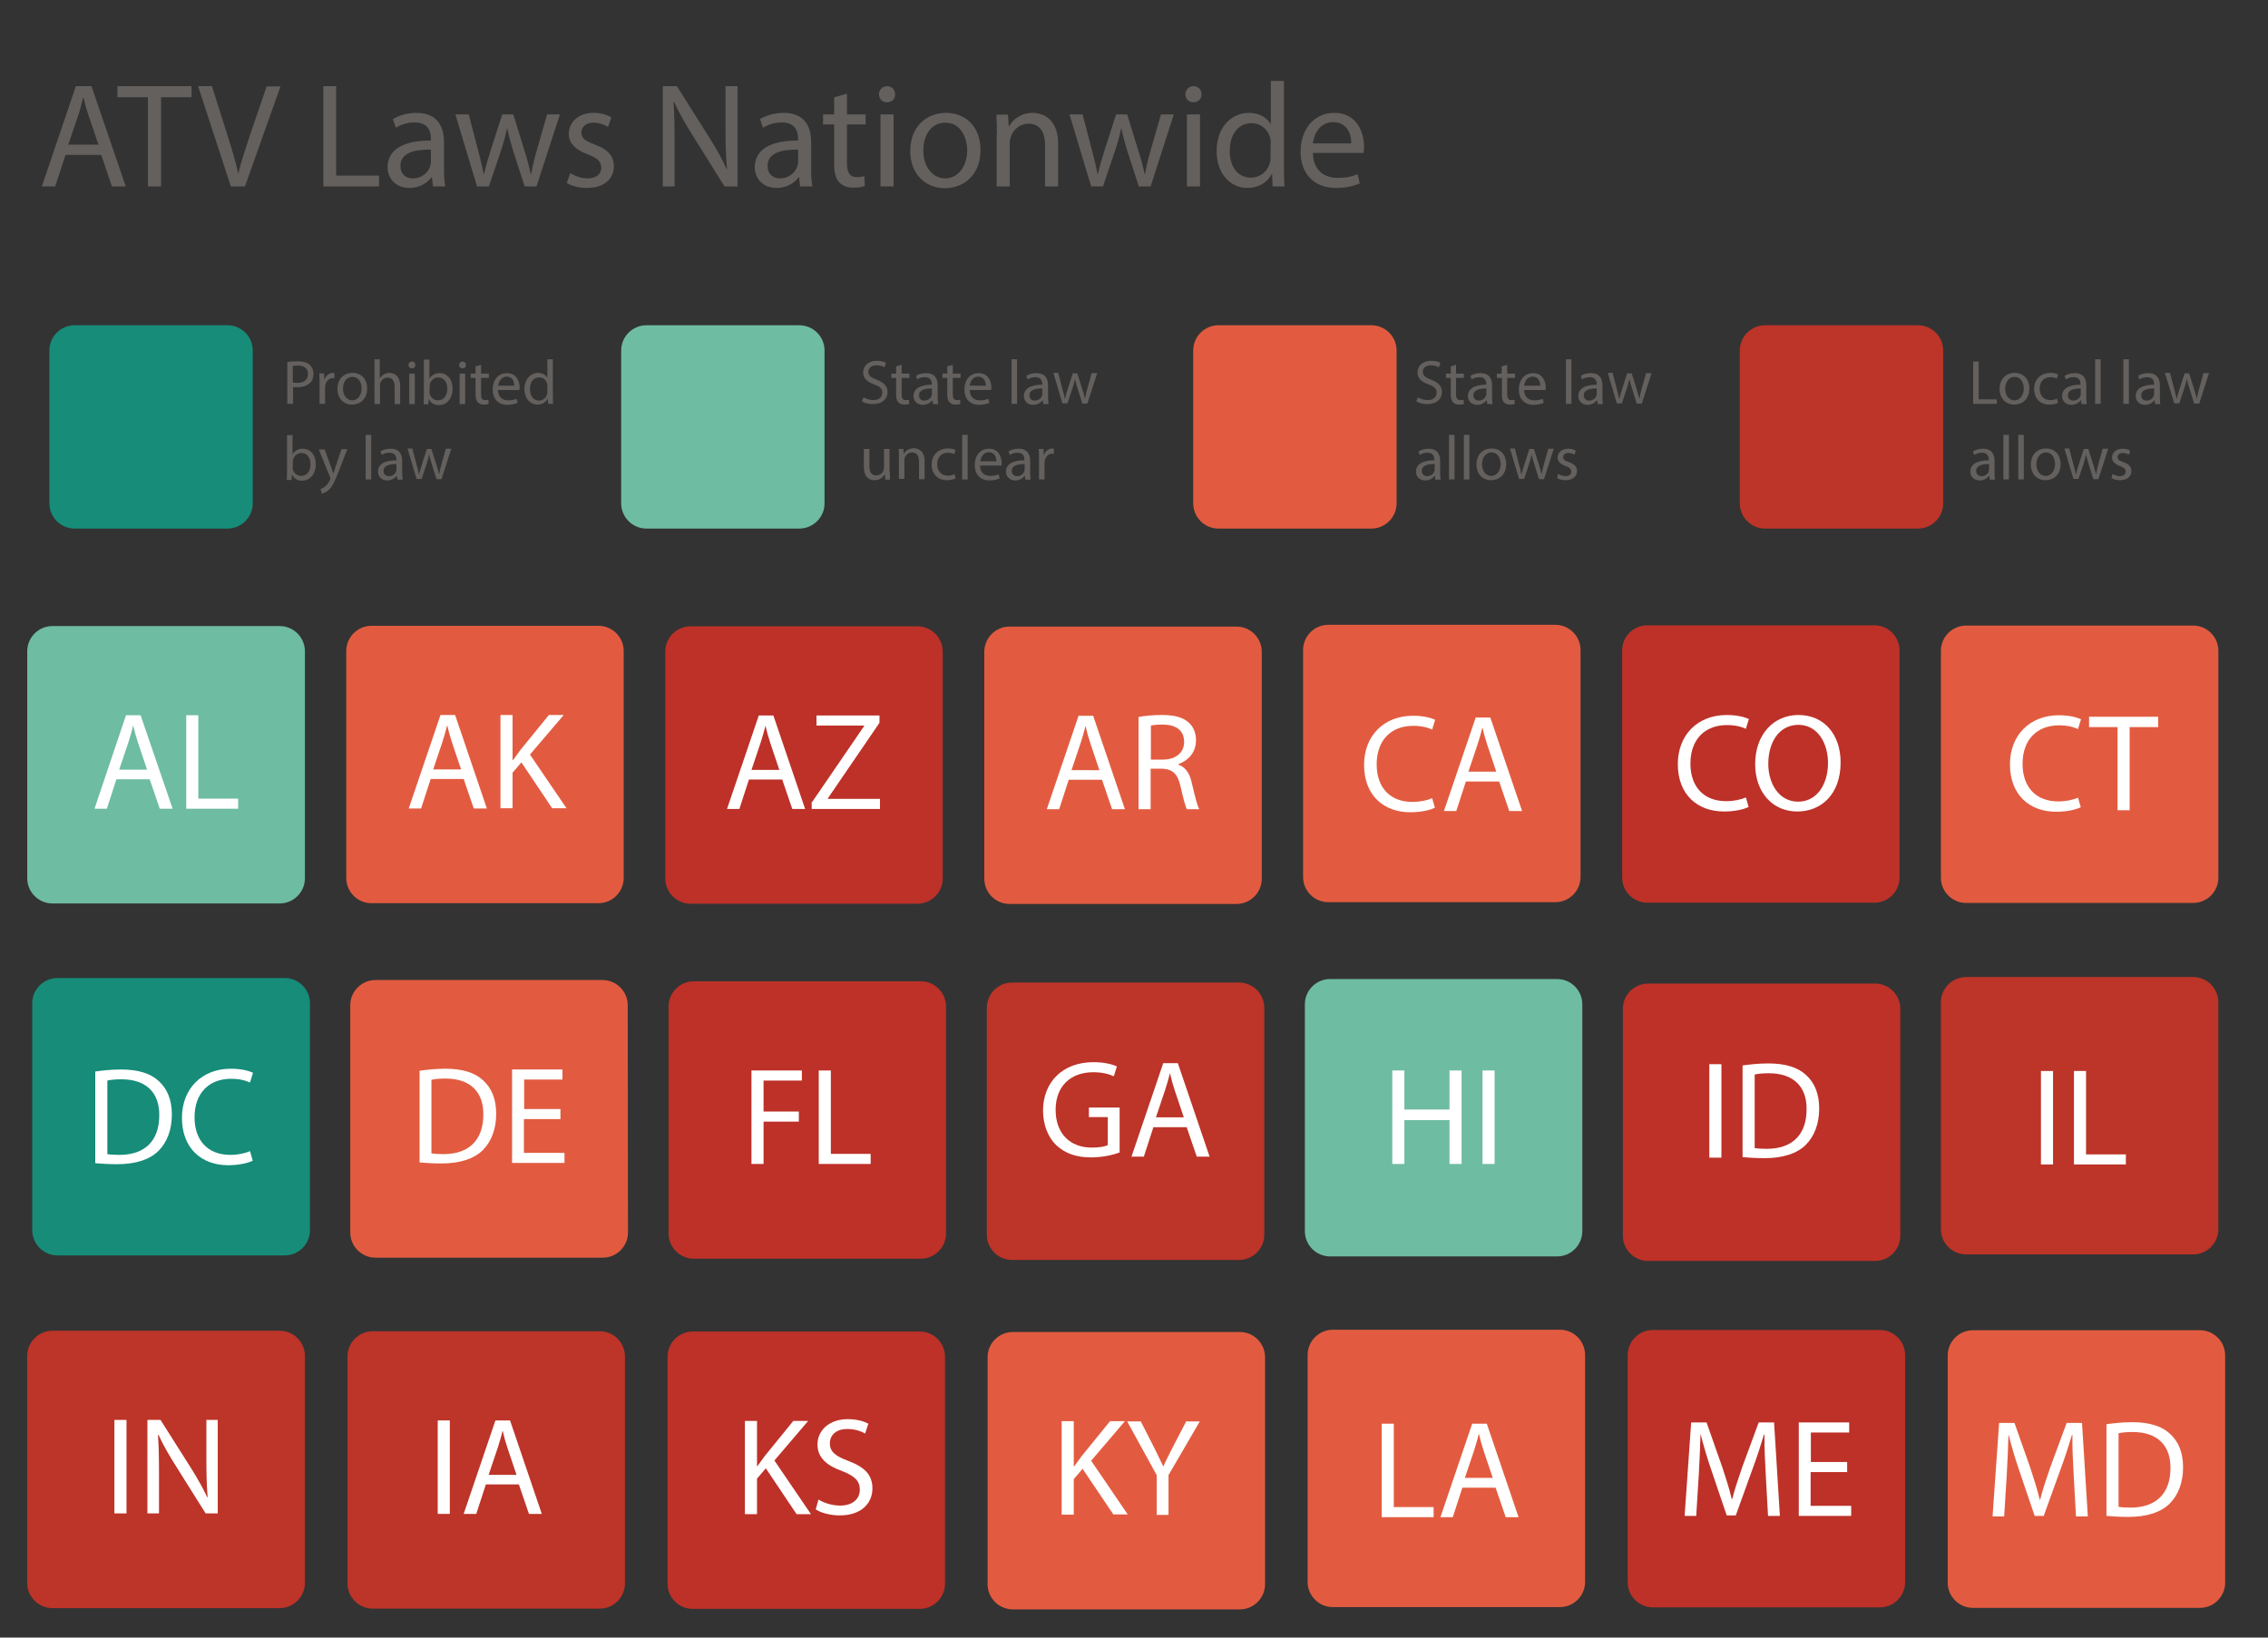 <?xml version="1.0" encoding="utf-8"?>
<!-- Generator: Adobe Illustrator 18.1.0, SVG Export Plug-In . SVG Version: 6.00 Build 0)  -->
<svg version="1.1" id="Layer_1" xmlns="http://www.w3.org/2000/svg" xmlns:xlink="http://www.w3.org/1999/xlink" x="0px" y="0px"
	 viewBox="0 0 900 650" style="enable-background:new 0 0 900 650;" xml:space="preserve">
<rect x="0" y="0" width="900" height="650" fill="#333333" stroke="none"/>
<style type="text/css">
	.st0{fill:#168C79;}
	.st1{fill:#6EBCA1;}
	.st2{fill:#E25B40;}
	.st3{fill:#BD3428;}
	.st4{enable-background:new    ;}
	.st5{fill:#63605E;}
	.st6{fill:none;}
	.st7{fill:#FFFFFF;}
	.st8{fill:#BD3128;}
</style>
<g>
	<path class="st0" d="M100.3,199.8c0,5.5-4.5,10-10,10H29.6c-5.5,0-10-4.5-10-10v-60.7c0-5.5,4.5-10,10-10h60.7c5.5,0,10,4.5,10,10
		V199.8z"/>
</g>
<g>
	<path class="st1" d="M327.2,199.8c0,5.5-4.5,10-10,10h-60.7c-5.5,0-10-4.5-10-10v-60.7c0-5.5,4.5-10,10-10h60.7c5.5,0,10,4.5,10,10
		V199.8z"/>
</g>
<g>
	<path class="st2" d="M554.2,199.8c0,5.5-4.5,10-10,10h-60.7c-5.5,0-10-4.5-10-10v-60.7c0-5.5,4.5-10,10-10h60.7c5.5,0,10,4.5,10,10
		V199.8z"/>
</g>
<g>
	<path class="st3" d="M771.1,199.8c0,5.5-4.5,10-10,10h-60.7c-5.5,0-10-4.5-10-10v-60.7c0-5.5,4.5-10,10-10h60.7c5.5,0,10,4.5,10,10
		V199.8z"/>
</g>
<g class="st4">
	<path class="st5" d="M26,61.5L21.9,74h-5.3l13.5-39.8h6.2L49.9,74h-5.5l-4.2-12.5H26z M39.1,57.5L35.2,46c-0.9-2.6-1.5-5-2.1-7.3
		H33c-0.6,2.4-1.2,4.8-2,7.2l-3.9,11.5H39.1z"/>
	<path class="st5" d="M58.7,38.6H46.6v-4.4h29.4v4.4H63.9V74h-5.2V38.6z"/>
	<path class="st5" d="M91.6,74l-13-39.8h5.5l6.2,19.6c1.7,5.4,3.2,10.2,4.2,14.9h0.1c1.1-4.6,2.8-9.6,4.5-14.8l6.7-19.6h5.5L97.2,74
		H91.6z"/>
	<path class="st5" d="M128.3,34.2h5.1v35.5h17V74h-22.1V34.2z"/>
	<path class="st5" d="M171.8,74l-0.4-3.6h-0.2c-1.6,2.2-4.7,4.2-8.7,4.2c-5.8,0-8.7-4.1-8.7-8.2c0-6.9,6.1-10.7,17.2-10.6v-0.6
		c0-2.4-0.6-6.6-6.5-6.6c-2.7,0-5.4,0.8-7.4,2.1l-1.2-3.4c2.4-1.5,5.8-2.5,9.4-2.5c8.7,0,10.9,6,10.9,11.7v10.7
		c0,2.5,0.1,4.9,0.5,6.8H171.8z M171,59.4c-5.7-0.1-12.1,0.9-12.1,6.4c0,3.4,2.2,5,4.9,5c3.7,0,6.1-2.4,6.9-4.8
		c0.2-0.5,0.3-1.1,0.3-1.7V59.4z"/>
	<path class="st5" d="M186,45.4l3.8,14.5c0.8,3.2,1.6,6.1,2.1,9.1h0.2c0.6-2.9,1.6-6,2.5-9l4.7-14.6h4.4l4.4,14.3
		c1.1,3.4,1.9,6.4,2.5,9.3h0.2c0.5-2.9,1.2-5.9,2.2-9.3l4.1-14.3h5.1L212.9,74h-4.7l-4.4-13.6c-1-3.2-1.8-6-2.5-9.4h-0.1
		c-0.7,3.4-1.6,6.4-2.6,9.4L194,74h-4.7l-8.6-28.6H186z"/>
	<path class="st5" d="M226.3,68.7c1.5,1,4.2,2.1,6.8,2.1c3.8,0,5.5-1.9,5.5-4.2c0-2.5-1.5-3.8-5.3-5.3c-5.1-1.8-7.6-4.7-7.6-8.1
		c0-4.6,3.7-8.4,9.9-8.4c2.9,0,5.4,0.8,7,1.8l-1.3,3.8c-1.1-0.7-3.2-1.7-5.8-1.7c-3.1,0-4.8,1.8-4.8,3.9c0,2.4,1.7,3.4,5.4,4.8
		c5,1.9,7.5,4.4,7.5,8.6c0,5-3.9,8.6-10.7,8.6c-3.1,0-6-0.8-8-1.9L226.3,68.7z"/>
	<path class="st5" d="M263,74V34.2h5.6l12.7,20.1c3,4.7,5.3,8.9,7.1,12.9l0.1-0.1c-0.5-5.3-0.6-10.1-0.6-16.3V34.2h4.8V74h-5.2
		l-12.6-20.2c-2.8-4.4-5.4-9-7.4-13.3l-0.2,0.1c0.3,5,0.4,9.8,0.4,16.4v17H263z"/>
	<path class="st5" d="M317.5,74l-0.4-3.6h-0.2c-1.6,2.2-4.7,4.2-8.7,4.2c-5.8,0-8.7-4.1-8.7-8.2c0-6.9,6.1-10.7,17.2-10.6v-0.6
		c0-2.4-0.6-6.6-6.5-6.6c-2.7,0-5.4,0.8-7.4,2.1l-1.2-3.4c2.4-1.5,5.8-2.5,9.4-2.5c8.7,0,10.9,6,10.9,11.7v10.7
		c0,2.5,0.1,4.9,0.5,6.8H317.5z M316.7,59.4c-5.7-0.1-12.1,0.9-12.1,6.4c0,3.4,2.2,5,4.9,5c3.7,0,6.1-2.4,6.9-4.8
		c0.2-0.5,0.3-1.1,0.3-1.7V59.4z"/>
	<path class="st5" d="M336.1,37.2v8.2h7.4v4h-7.4v15.4c0,3.5,1,5.5,3.9,5.5c1.4,0,2.4-0.2,3-0.4l0.2,3.9c-1,0.4-2.6,0.7-4.6,0.7
		c-2.4,0-4.4-0.8-5.6-2.2c-1.5-1.5-2-4.1-2-7.4V49.4h-4.4v-4h4.4v-6.8L336.1,37.2z"/>
	<path class="st5" d="M355.2,37.4c0.1,1.8-1.2,3.2-3.3,3.2c-1.8,0-3.1-1.4-3.1-3.2c0-1.8,1.4-3.2,3.2-3.2
		C353.9,34.2,355.2,35.6,355.2,37.4z M349.4,74V45.4h5.2V74H349.4z"/>
	<path class="st5" d="M389.1,59.5c0,10.6-7.3,15.2-14.2,15.2c-7.7,0-13.7-5.7-13.7-14.7c0-9.6,6.3-15.2,14.2-15.2
		C383.5,44.8,389.1,50.7,389.1,59.5z M366.4,59.8c0,6.3,3.6,11,8.7,11c5,0,8.7-4.7,8.7-11.1c0-4.8-2.4-11-8.6-11
		S366.4,54.3,366.4,59.8z"/>
	<path class="st5" d="M395.6,53.2c0-3-0.1-5.4-0.2-7.7h4.6l0.3,4.7h0.1c1.4-2.7,4.7-5.4,9.4-5.4c4,0,10.1,2.4,10.1,12.2V74h-5.2
		V57.5c0-4.6-1.7-8.4-6.6-8.4c-3.4,0-6.1,2.4-7,5.3c-0.2,0.6-0.4,1.5-0.4,2.4V74h-5.2V53.2z"/>
	<path class="st5" d="M429.6,45.4l3.8,14.5c0.8,3.2,1.6,6.1,2.1,9.1h0.2c0.6-2.9,1.6-6,2.5-9l4.7-14.6h4.4l4.4,14.3
		c1.1,3.4,1.9,6.4,2.5,9.3h0.2c0.5-2.9,1.2-5.9,2.2-9.3l4.1-14.3h5.1L456.6,74h-4.7l-4.4-13.6c-1-3.2-1.8-6-2.5-9.4h-0.1
		c-0.7,3.4-1.6,6.4-2.6,9.4L437.7,74h-4.7l-8.6-28.6H429.6z"/>
	<path class="st5" d="M476.8,37.4c0.1,1.8-1.2,3.2-3.3,3.2c-1.8,0-3.1-1.4-3.1-3.2c0-1.8,1.4-3.2,3.2-3.2
		C475.5,34.2,476.8,35.6,476.8,37.4z M471,74V45.4h5.2V74H471z"/>
	<path class="st5" d="M509.5,32.1v34.5c0,2.5,0.1,5.4,0.2,7.4H505l-0.2-5h-0.1c-1.6,3.2-5.1,5.6-9.7,5.6c-6.9,0-12.2-5.8-12.2-14.5
		c-0.1-9.5,5.8-15.3,12.8-15.3c4.4,0,7.3,2.1,8.6,4.4h0.1V32.1H509.5z M504.3,57.1c0-0.6-0.1-1.5-0.2-2.2c-0.8-3.3-3.6-6-7.5-6
		c-5.4,0-8.6,4.7-8.6,11c0,5.8,2.8,10.6,8.4,10.6c3.5,0,6.7-2.3,7.6-6.2c0.2-0.7,0.2-1.4,0.2-2.2V57.1z"/>
	<path class="st5" d="M521,60.7c0.1,7,4.6,9.9,9.8,9.9c3.7,0,6-0.6,7.9-1.5l0.9,3.7c-1.8,0.8-5,1.8-9.5,1.8c-8.8,0-14-5.8-14-14.4
		c0-8.6,5.1-15.4,13.4-15.4c9.3,0,11.8,8.2,11.8,13.5c0,1.1-0.1,1.9-0.2,2.4H521z M536.2,56.9c0.1-3.3-1.4-8.4-7.2-8.4
		c-5.3,0-7.6,4.8-8,8.4H536.2z"/>
</g>
<g class="st4">
	<path class="st5" d="M114,143.7c1-0.2,2.4-0.3,4.2-0.3c2.1,0,3.7,0.5,4.7,1.4c0.9,0.8,1.5,2,1.5,3.5c0,1.5-0.4,2.7-1.3,3.6
		c-1.1,1.2-3,1.8-5.1,1.8c-0.6,0-1.2,0-1.7-0.1v6.7H114V143.7z M116.2,151.8c0.5,0.1,1.1,0.2,1.8,0.2c2.6,0,4.2-1.3,4.2-3.6
		c0-2.2-1.6-3.3-4-3.3c-0.9,0-1.7,0.1-2,0.2V151.8z"/>
	<path class="st5" d="M126.8,152c0-1.4,0-2.6-0.1-3.8h1.9l0.1,2.4h0.1c0.5-1.6,1.9-2.6,3.3-2.6c0.2,0,0.4,0,0.6,0.1v2.1
		c-0.2,0-0.4-0.1-0.7-0.1c-1.5,0-2.6,1.2-2.9,2.8c-0.1,0.3-0.1,0.7-0.1,1v6.4h-2.2V152z"/>
	<path class="st5" d="M145.7,154.2c0,4.5-3.1,6.4-6,6.4c-3.3,0-5.8-2.4-5.8-6.2c0-4,2.6-6.4,6-6.4
		C143.4,148,145.7,150.5,145.7,154.2z M136.1,154.3c0,2.6,1.5,4.6,3.7,4.6c2.1,0,3.7-2,3.7-4.7c0-2-1-4.6-3.6-4.6
		C137.2,149.6,136.1,152,136.1,154.3z"/>
	<path class="st5" d="M148.5,142.6h2.2v7.5h0.1c0.3-0.6,0.9-1.2,1.6-1.5c0.6-0.4,1.4-0.6,2.2-0.6c1.6,0,4.2,1,4.2,5.2v7.2h-2.2v-6.9
		c0-1.9-0.7-3.6-2.8-3.6c-1.4,0-2.5,1-2.9,2.2c-0.1,0.3-0.1,0.6-0.1,1v7.3h-2.2V142.6z"/>
	<path class="st5" d="M164.8,144.9c0,0.8-0.5,1.3-1.4,1.3c-0.8,0-1.3-0.6-1.3-1.3c0-0.8,0.6-1.4,1.4-1.4
		C164.3,143.5,164.8,144.1,164.8,144.9z M162.4,160.4v-12.1h2.2v12.1H162.4z"/>
	<path class="st5" d="M168.1,160.4c0-0.8,0.1-2,0.1-3.1v-14.6h2.2v7.6h0c0.8-1.3,2.2-2.2,4.1-2.2c3,0,5.1,2.5,5.1,6.2
		c0,4.3-2.7,6.5-5.4,6.5c-1.7,0-3.1-0.7-4-2.3h-0.1l-0.1,2H168.1z M170.4,155.5c0,0.3,0,0.5,0.1,0.8c0.4,1.5,1.7,2.6,3.3,2.6
		c2.3,0,3.7-1.9,3.7-4.6c0-2.4-1.2-4.5-3.6-4.5c-1.5,0-2.9,1-3.3,2.7c0,0.2-0.1,0.5-0.1,0.9V155.5z"/>
	<path class="st5" d="M184.9,144.9c0,0.8-0.5,1.3-1.4,1.3c-0.8,0-1.3-0.6-1.3-1.3c0-0.8,0.6-1.4,1.4-1.4
		C184.4,143.5,184.9,144.1,184.9,144.9z M182.4,160.4v-12.1h2.2v12.1H182.4z"/>
	<path class="st5" d="M190.9,144.8v3.5h3.1v1.7h-3.1v6.5c0,1.5,0.4,2.3,1.6,2.3c0.6,0,1-0.1,1.3-0.1l0.1,1.6
		c-0.4,0.2-1.1,0.3-1.9,0.3c-1,0-1.8-0.3-2.4-0.9c-0.6-0.6-0.9-1.7-0.9-3.1v-6.6h-1.9v-1.7h1.9v-2.9L190.9,144.8z"/>
	<path class="st5" d="M197.6,154.7c0,3,1.9,4.2,4.1,4.2c1.6,0,2.5-0.3,3.3-0.6l0.4,1.6c-0.8,0.3-2.1,0.8-4,0.8
		c-3.7,0-5.9-2.4-5.9-6.1s2.1-6.5,5.7-6.5c3.9,0,5,3.5,5,5.7c0,0.5,0,0.8-0.1,1H197.6z M204.1,153.1c0-1.4-0.6-3.6-3-3.6
		c-2.2,0-3.2,2-3.4,3.6H204.1z"/>
	<path class="st5" d="M219.4,142.6v14.6c0,1.1,0,2.3,0.1,3.1h-2l-0.1-2.1h0c-0.7,1.3-2.1,2.4-4.1,2.4c-2.9,0-5.2-2.5-5.2-6.1
		c0-4,2.5-6.5,5.4-6.5c1.8,0,3.1,0.9,3.6,1.8h0.1v-7.2H219.4z M217.2,153.2c0-0.3,0-0.7-0.1-0.9c-0.3-1.4-1.5-2.5-3.2-2.5
		c-2.3,0-3.6,2-3.6,4.7c0,2.4,1.2,4.5,3.6,4.5c1.5,0,2.8-1,3.2-2.6c0.1-0.3,0.1-0.6,0.1-1V153.2z"/>
</g>
<g class="st4">
	<path class="st5" d="M113.8,190.4c0-0.8,0.1-2,0.1-3.1v-14.6h2.2v7.6h0c0.8-1.3,2.2-2.2,4.1-2.2c3,0,5.1,2.5,5.1,6.2
		c0,4.3-2.7,6.5-5.4,6.5c-1.7,0-3.1-0.7-4-2.3h-0.1l-0.1,2H113.8z M116.1,185.5c0,0.3,0,0.5,0.1,0.8c0.4,1.5,1.7,2.6,3.3,2.6
		c2.3,0,3.7-1.9,3.7-4.6c0-2.4-1.2-4.5-3.6-4.5c-1.5,0-2.9,1-3.3,2.7c0,0.2-0.1,0.5-0.1,0.9V185.5z"/>
	<path class="st5" d="M128.8,178.3l2.6,7.1c0.3,0.8,0.6,1.8,0.8,2.5h0.1c0.2-0.7,0.5-1.6,0.8-2.5l2.4-7.1h2.3l-3.3,8.6
		c-1.6,4.1-2.6,6.3-4.1,7.6c-1.1,1-2.1,1.3-2.7,1.4l-0.5-1.8c0.5-0.2,1.3-0.5,1.9-1.1c0.6-0.5,1.3-1.3,1.8-2.4
		c0.1-0.2,0.2-0.4,0.2-0.5s0-0.3-0.1-0.6l-4.5-11.1H128.8z"/>
	<path class="st5" d="M145.1,172.6h2.2v17.7h-2.2V172.6z"/>
	<path class="st5" d="M157.7,190.4l-0.2-1.5h-0.1c-0.7,0.9-2,1.8-3.7,1.8c-2.4,0-3.7-1.7-3.7-3.5c0-2.9,2.6-4.5,7.3-4.5v-0.2
		c0-1-0.3-2.8-2.7-2.8c-1.1,0-2.3,0.3-3.1,0.9l-0.5-1.4c1-0.7,2.4-1.1,4-1.1c3.7,0,4.6,2.5,4.6,4.9v4.5c0,1,0.1,2.1,0.2,2.9H157.7z
		 M157.3,184.2c-2.4,0-5.1,0.4-5.1,2.7c0,1.4,0.9,2.1,2.1,2.1c1.6,0,2.6-1,2.9-2c0.1-0.2,0.1-0.5,0.1-0.7V184.2z"/>
	<path class="st5" d="M163.7,178.3l1.6,6.1c0.4,1.3,0.7,2.6,0.9,3.8h0.1c0.3-1.2,0.7-2.5,1.1-3.8l2-6.2h1.8l1.9,6
		c0.5,1.5,0.8,2.7,1.1,3.9h0.1c0.2-1.2,0.5-2.5,0.9-3.9l1.7-6.1h2.2l-3.9,12.1h-2l-1.8-5.8c-0.4-1.3-0.8-2.5-1.1-4h0
		c-0.3,1.5-0.7,2.7-1.1,4l-1.9,5.7h-2l-3.6-12.1H163.7z"/>
</g>
<g class="st4">
	<path class="st5" d="M342.7,157.7c1,0.6,2.4,1.1,3.9,1.1c2.2,0,3.5-1.2,3.5-2.9c0-1.6-0.9-2.5-3.2-3.3c-2.7-1-4.4-2.4-4.4-4.8
		c0-2.6,2.2-4.6,5.4-4.6c1.7,0,3,0.4,3.7,0.8l-0.6,1.8c-0.5-0.3-1.7-0.8-3.2-0.8c-2.3,0-3.2,1.4-3.2,2.5c0,1.6,1,2.3,3.3,3.2
		c2.8,1.1,4.3,2.5,4.3,4.9c0,2.6-1.9,4.8-5.9,4.8c-1.6,0-3.4-0.5-4.3-1.1L342.7,157.7z"/>
	<path class="st5" d="M357.8,144.8v3.5h3.1v1.7h-3.1v6.5c0,1.5,0.4,2.3,1.6,2.3c0.6,0,1-0.1,1.3-0.1l0.1,1.6
		c-0.4,0.2-1.1,0.3-1.9,0.3c-1,0-1.8-0.3-2.4-0.9c-0.6-0.6-0.9-1.7-0.9-3.1v-6.6h-1.9v-1.7h1.9v-2.9L357.8,144.8z"/>
	<path class="st5" d="M370.2,160.4l-0.2-1.5h-0.1c-0.7,0.9-2,1.8-3.7,1.8c-2.4,0-3.7-1.7-3.7-3.5c0-2.9,2.6-4.5,7.3-4.5v-0.2
		c0-1-0.3-2.8-2.7-2.8c-1.1,0-2.3,0.3-3.1,0.9l-0.5-1.4c1-0.7,2.4-1.1,4-1.1c3.7,0,4.6,2.5,4.6,4.9v4.5c0,1,0.1,2.1,0.2,2.9H370.2z
		 M369.8,154.2c-2.4,0-5.1,0.4-5.1,2.7c0,1.4,0.9,2.1,2.1,2.1c1.6,0,2.6-1,2.9-2c0.1-0.2,0.1-0.5,0.1-0.7V154.2z"/>
	<path class="st5" d="M378.1,144.8v3.5h3.1v1.7h-3.1v6.5c0,1.5,0.4,2.3,1.6,2.3c0.6,0,1-0.1,1.3-0.1l0.1,1.6
		c-0.4,0.2-1.1,0.3-1.9,0.3c-1,0-1.8-0.3-2.4-0.9c-0.6-0.6-0.9-1.7-0.9-3.1v-6.6H374v-1.7h1.9v-2.9L378.1,144.8z"/>
	<path class="st5" d="M384.8,154.7c0,3,1.9,4.2,4.1,4.2c1.6,0,2.5-0.3,3.3-0.6l0.4,1.6c-0.8,0.3-2.1,0.8-4,0.8
		c-3.7,0-5.9-2.4-5.9-6.1s2.1-6.5,5.7-6.5c3.9,0,5,3.5,5,5.7c0,0.5,0,0.8-0.1,1H384.8z M391.2,153.1c0-1.4-0.6-3.6-3-3.6
		c-2.2,0-3.2,2-3.4,3.6H391.2z"/>
	<path class="st5" d="M401.4,142.6h2.2v17.7h-2.2V142.6z"/>
	<path class="st5" d="M414,160.4l-0.2-1.5h-0.1c-0.7,0.9-2,1.8-3.7,1.8c-2.4,0-3.7-1.7-3.7-3.5c0-2.9,2.6-4.5,7.3-4.5v-0.2
		c0-1-0.3-2.8-2.7-2.8c-1.1,0-2.3,0.3-3.1,0.9l-0.5-1.4c1-0.7,2.4-1.1,4-1.1c3.7,0,4.6,2.5,4.6,4.9v4.5c0,1,0.1,2.1,0.2,2.9H414z
		 M413.6,154.2c-2.4,0-5.1,0.4-5.1,2.7c0,1.4,0.9,2.1,2.1,2.1c1.6,0,2.6-1,2.9-2c0.1-0.2,0.1-0.5,0.1-0.7V154.2z"/>
	<path class="st5" d="M420,148.3l1.6,6.1c0.4,1.3,0.7,2.6,0.9,3.8h0.1c0.3-1.2,0.7-2.5,1.1-3.8l2-6.2h1.8l1.9,6
		c0.5,1.5,0.8,2.7,1.1,3.9h0.1c0.2-1.2,0.5-2.5,0.9-3.9l1.7-6.1h2.2l-3.9,12.1h-2l-1.8-5.8c-0.4-1.3-0.8-2.5-1.1-4h0
		c-0.3,1.5-0.7,2.7-1.1,4l-1.9,5.7h-2l-3.6-12.1H420z"/>
</g>
<g class="st4">
	<path class="st5" d="M353.1,187.1c0,1.2,0,2.3,0.1,3.3h-1.9l-0.1-2H351c-0.6,1-1.8,2.2-4,2.2c-1.9,0-4.2-1-4.2-5.3v-7.1h2.2v6.7
		c0,2.3,0.7,3.8,2.7,3.8c1.5,0,2.5-1,2.9-2c0.1-0.3,0.2-0.7,0.2-1.1v-7.4h2.2V187.1z"/>
	<path class="st5" d="M356.7,181.5c0-1.2,0-2.3-0.1-3.3h1.9l0.1,2h0c0.6-1.1,2-2.3,4-2.3c1.7,0,4.3,1,4.3,5.1v7.2h-2.2v-7
		c0-1.9-0.7-3.6-2.8-3.6c-1.4,0-2.6,1-2.9,2.2c-0.1,0.3-0.1,0.6-0.1,1v7.3h-2.2V181.5z"/>
	<path class="st5" d="M379.2,189.9c-0.6,0.3-1.8,0.7-3.5,0.7c-3.6,0-6-2.5-6-6.2c0-3.7,2.5-6.4,6.5-6.4c1.3,0,2.4,0.3,3,0.6
		l-0.5,1.7c-0.5-0.3-1.3-0.6-2.5-0.6c-2.8,0-4.3,2-4.3,4.6c0,2.8,1.8,4.5,4.2,4.5c1.2,0,2.1-0.3,2.7-0.6L379.2,189.9z"/>
	<path class="st5" d="M381.8,172.6h2.2v17.7h-2.2V172.6z"/>
	<path class="st5" d="M388.9,184.7c0,3,1.9,4.2,4.1,4.2c1.6,0,2.5-0.3,3.3-0.6l0.4,1.6c-0.8,0.3-2.1,0.8-4,0.8
		c-3.7,0-5.9-2.4-5.9-6.1s2.1-6.5,5.7-6.5c3.9,0,5,3.5,5,5.7c0,0.5,0,0.8-0.1,1H388.9z M395.4,183.1c0-1.4-0.6-3.6-3-3.6
		c-2.2,0-3.2,2-3.4,3.6H395.4z"/>
	<path class="st5" d="M406.9,190.4l-0.2-1.5h-0.1c-0.7,0.9-2,1.8-3.7,1.8c-2.4,0-3.7-1.7-3.7-3.5c0-2.9,2.6-4.5,7.3-4.5v-0.2
		c0-1-0.3-2.8-2.7-2.8c-1.1,0-2.3,0.3-3.1,0.9l-0.5-1.4c1-0.7,2.4-1.1,4-1.1c3.7,0,4.6,2.5,4.6,4.9v4.5c0,1,0.1,2.1,0.2,2.9H406.9z
		 M406.6,184.2c-2.4,0-5.1,0.4-5.1,2.7c0,1.4,0.9,2.1,2.1,2.1c1.6,0,2.6-1,2.9-2c0.1-0.2,0.1-0.5,0.1-0.7V184.2z"/>
	<path class="st5" d="M412.3,182c0-1.4,0-2.6-0.1-3.8h1.9l0.1,2.4h0.1c0.5-1.6,1.9-2.6,3.3-2.6c0.2,0,0.4,0,0.6,0.1v2.1
		c-0.2,0-0.4-0.1-0.7-0.1c-1.5,0-2.6,1.2-2.9,2.8c-0.1,0.3-0.1,0.7-0.1,1v6.4h-2.2V182z"/>
</g>
<g class="st4">
	<path class="st5" d="M562.7,157.7c1,0.6,2.4,1.1,3.9,1.1c2.2,0,3.5-1.2,3.5-2.9c0-1.6-0.9-2.5-3.2-3.3c-2.8-1-4.4-2.4-4.4-4.8
		c0-2.6,2.2-4.6,5.4-4.6c1.7,0,3,0.4,3.7,0.8l-0.6,1.8c-0.5-0.3-1.7-0.8-3.2-0.8c-2.3,0-3.2,1.4-3.2,2.5c0,1.6,1,2.3,3.3,3.2
		c2.8,1.1,4.3,2.5,4.3,4.9c0,2.6-1.9,4.8-5.9,4.8c-1.6,0-3.4-0.5-4.3-1.1L562.7,157.7z"/>
	<path class="st5" d="M577.8,144.8v3.5h3.1v1.7h-3.1v6.5c0,1.5,0.4,2.3,1.7,2.3c0.6,0,1-0.1,1.3-0.1l0.1,1.6
		c-0.4,0.2-1.1,0.3-1.9,0.3c-1,0-1.8-0.3-2.4-0.9c-0.6-0.6-0.9-1.7-0.9-3.1v-6.6h-1.9v-1.7h1.9v-2.9L577.8,144.8z"/>
	<path class="st5" d="M590.2,160.4l-0.2-1.5h-0.1c-0.7,0.9-2,1.8-3.7,1.8c-2.4,0-3.7-1.7-3.7-3.5c0-2.9,2.6-4.5,7.3-4.5v-0.2
		c0-1-0.3-2.8-2.7-2.8c-1.1,0-2.3,0.3-3.1,0.9l-0.5-1.4c1-0.7,2.4-1.1,4-1.1c3.7,0,4.6,2.5,4.6,4.9v4.5c0,1,0.1,2.1,0.2,2.9H590.2z
		 M589.8,154.2c-2.4,0-5.1,0.4-5.1,2.7c0,1.4,1,2.1,2.1,2.1c1.6,0,2.6-1,2.9-2c0.1-0.2,0.1-0.5,0.1-0.7V154.2z"/>
	<path class="st5" d="M598.1,144.8v3.5h3.1v1.7h-3.1v6.5c0,1.5,0.4,2.3,1.6,2.3c0.6,0,1-0.1,1.3-0.1l0.1,1.6
		c-0.4,0.2-1.1,0.3-1.9,0.3c-1,0-1.8-0.3-2.4-0.9c-0.6-0.6-0.8-1.7-0.8-3.1v-6.6H594v-1.7h1.9v-2.9L598.1,144.8z"/>
	<path class="st5" d="M604.8,154.7c0,3,1.9,4.2,4.1,4.2c1.6,0,2.5-0.3,3.3-0.6l0.4,1.6c-0.8,0.3-2.1,0.8-4,0.8
		c-3.7,0-5.9-2.4-5.9-6.1s2.1-6.5,5.7-6.5c3.9,0,5,3.5,5,5.7c0,0.5,0,0.8-0.1,1H604.8z M611.2,153.1c0-1.4-0.6-3.6-3-3.6
		c-2.2,0-3.2,2-3.4,3.6H611.2z"/>
	<path class="st5" d="M621.4,142.6h2.2v17.7h-2.2V142.6z"/>
	<path class="st5" d="M634,160.4l-0.2-1.5h-0.1c-0.7,0.9-2,1.8-3.7,1.8c-2.4,0-3.7-1.7-3.7-3.5c0-2.9,2.6-4.5,7.3-4.5v-0.2
		c0-1-0.3-2.8-2.7-2.8c-1.1,0-2.3,0.3-3.1,0.9l-0.5-1.4c1-0.7,2.5-1.1,4-1.1c3.7,0,4.6,2.5,4.6,4.9v4.5c0,1,0,2.1,0.2,2.9H634z
		 M633.6,154.2c-2.4,0-5.1,0.4-5.1,2.7c0,1.4,1,2.1,2.1,2.1c1.6,0,2.6-1,2.9-2c0.1-0.2,0.1-0.5,0.1-0.7V154.2z"/>
	<path class="st5" d="M640,148.3l1.6,6.1c0.3,1.3,0.7,2.6,0.9,3.8h0.1c0.3-1.2,0.7-2.5,1.1-3.8l2-6.2h1.8l1.9,6
		c0.4,1.5,0.8,2.7,1.1,3.9h0.1c0.2-1.2,0.5-2.5,0.9-3.9l1.7-6.1h2.2l-3.9,12.1h-2l-1.8-5.8c-0.4-1.3-0.8-2.5-1.1-4h0
		c-0.3,1.5-0.7,2.7-1.1,4l-1.9,5.7h-2l-3.6-12.1H640z"/>
</g>
<g class="st4">
	<path class="st5" d="M569.6,190.4l-0.2-1.5h-0.1c-0.7,0.9-2,1.8-3.7,1.8c-2.4,0-3.7-1.7-3.7-3.5c0-2.9,2.6-4.5,7.3-4.5v-0.2
		c0-1-0.3-2.8-2.7-2.8c-1.1,0-2.3,0.3-3.1,0.9l-0.5-1.4c1-0.7,2.5-1.1,4-1.1c3.7,0,4.6,2.5,4.6,4.9v4.5c0,1,0,2.1,0.2,2.9H569.6z
		 M569.3,184.2c-2.4,0-5.1,0.4-5.1,2.7c0,1.4,1,2.1,2.1,2.1c1.6,0,2.6-1,2.9-2c0.1-0.2,0.1-0.5,0.1-0.7V184.2z"/>
	<path class="st5" d="M575,172.6h2.2v17.7H575V172.6z"/>
	<path class="st5" d="M580.9,172.6h2.2v17.7h-2.2V172.6z"/>
	<path class="st5" d="M597.7,184.2c0,4.5-3.1,6.4-6,6.4c-3.3,0-5.8-2.4-5.8-6.2c0-4,2.6-6.4,6-6.4
		C595.4,178,597.7,180.5,597.7,184.2z M588.1,184.3c0,2.6,1.5,4.6,3.7,4.6c2.1,0,3.7-2,3.7-4.7c0-2-1-4.6-3.6-4.6
		C589.3,179.6,588.1,182,588.1,184.3z"/>
	<path class="st5" d="M601.2,178.3l1.6,6.1c0.4,1.3,0.7,2.6,0.9,3.8h0.1c0.3-1.2,0.7-2.5,1.1-3.8l2-6.2h1.8l1.9,6
		c0.5,1.5,0.8,2.7,1.1,3.9h0.1c0.2-1.2,0.5-2.5,0.9-3.9l1.7-6.1h2.2l-3.9,12.1h-2l-1.8-5.8c-0.4-1.3-0.8-2.5-1.1-4h0
		c-0.3,1.5-0.7,2.7-1.1,4l-1.9,5.7h-2l-3.6-12.1H601.2z"/>
	<path class="st5" d="M618.3,188.1c0.6,0.4,1.8,0.9,2.9,0.9c1.6,0,2.3-0.8,2.3-1.8c0-1-0.6-1.6-2.2-2.2c-2.2-0.8-3.2-2-3.2-3.4
		c0-1.9,1.6-3.5,4.2-3.5c1.2,0,2.3,0.3,3,0.8l-0.5,1.6c-0.5-0.3-1.3-0.7-2.5-0.7c-1.3,0-2,0.8-2,1.6c0,1,0.7,1.5,2.3,2
		c2.1,0.8,3.2,1.8,3.2,3.6c0,2.1-1.7,3.6-4.5,3.6c-1.3,0-2.5-0.3-3.4-0.8L618.3,188.1z"/>
</g>
<g class="st4">
	<path class="st5" d="M783,143.5h2.2v15h7.2v1.8H783V143.5z"/>
	<path class="st5" d="M805.3,154.2c0,4.5-3.1,6.4-6,6.4c-3.3,0-5.8-2.4-5.8-6.2c0-4,2.6-6.4,6-6.4C803,148,805.3,150.5,805.3,154.2z
		 M795.7,154.3c0,2.6,1.5,4.6,3.7,4.6c2.1,0,3.7-2,3.7-4.7c0-2-1-4.6-3.6-4.6C796.9,149.6,795.7,152,795.7,154.3z"/>
	<path class="st5" d="M816.7,159.9c-0.6,0.3-1.8,0.7-3.5,0.7c-3.6,0-6-2.5-6-6.2c0-3.7,2.5-6.4,6.5-6.4c1.3,0,2.4,0.3,3,0.6
		l-0.5,1.7c-0.5-0.3-1.3-0.6-2.5-0.6c-2.8,0-4.3,2-4.3,4.6c0,2.8,1.8,4.5,4.2,4.5c1.2,0,2.1-0.3,2.7-0.6L816.7,159.9z"/>
	<path class="st5" d="M826,160.4l-0.2-1.5h-0.1c-0.7,0.9-2,1.8-3.7,1.8c-2.4,0-3.7-1.7-3.7-3.5c0-2.9,2.6-4.5,7.3-4.5v-0.2
		c0-1-0.3-2.8-2.7-2.8c-1.1,0-2.3,0.3-3.1,0.9l-0.5-1.4c1-0.7,2.4-1.1,4-1.1c3.7,0,4.6,2.5,4.6,4.9v4.5c0,1,0.1,2.1,0.2,2.9H826z
		 M825.7,154.2c-2.4,0-5.1,0.4-5.1,2.7c0,1.4,1,2.1,2.1,2.1c1.6,0,2.6-1,2.9-2c0.1-0.2,0.1-0.5,0.1-0.7V154.2z"/>
	<path class="st5" d="M831.4,142.6h2.2v17.7h-2.2V142.6z"/>
	<path class="st5" d="M842.6,142.6h2.2v17.7h-2.2V142.6z"/>
	<path class="st5" d="M855.2,160.4l-0.2-1.5h-0.1c-0.7,0.9-2,1.8-3.7,1.8c-2.4,0-3.7-1.7-3.7-3.5c0-2.9,2.6-4.5,7.3-4.5v-0.2
		c0-1-0.3-2.8-2.7-2.8c-1.1,0-2.3,0.3-3.1,0.9l-0.5-1.4c1-0.7,2.4-1.1,4-1.1c3.7,0,4.6,2.5,4.6,4.9v4.5c0,1,0,2.1,0.2,2.9H855.2z
		 M854.8,154.2c-2.4,0-5.1,0.4-5.1,2.7c0,1.4,0.9,2.1,2.1,2.1c1.6,0,2.6-1,2.9-2c0.1-0.2,0.1-0.5,0.1-0.7V154.2z"/>
	<path class="st5" d="M861.2,148.3l1.6,6.1c0.3,1.3,0.7,2.6,0.9,3.8h0.1c0.3-1.2,0.7-2.5,1.1-3.8l2-6.2h1.8l1.9,6
		c0.5,1.5,0.8,2.7,1.1,3.9h0.1c0.2-1.2,0.5-2.5,0.9-3.9l1.7-6.1h2.2l-3.9,12.1h-2l-1.8-5.8c-0.4-1.3-0.8-2.5-1.1-4h0
		c-0.3,1.5-0.7,2.7-1.1,4l-1.9,5.7h-2l-3.7-12.1H861.2z"/>
</g>
<g class="st4">
	<path class="st5" d="M789.6,190.4l-0.2-1.5h-0.1c-0.7,0.9-2,1.8-3.7,1.8c-2.4,0-3.7-1.7-3.7-3.5c0-2.9,2.6-4.5,7.3-4.5v-0.2
		c0-1-0.3-2.8-2.7-2.8c-1.1,0-2.3,0.3-3.1,0.9l-0.5-1.4c1-0.7,2.5-1.1,4-1.1c3.7,0,4.6,2.5,4.6,4.9v4.5c0,1,0,2.1,0.2,2.9H789.6z
		 M789.3,184.2c-2.4,0-5.1,0.4-5.1,2.7c0,1.4,1,2.1,2.1,2.1c1.6,0,2.6-1,2.9-2c0.1-0.2,0.1-0.5,0.1-0.7V184.2z"/>
	<path class="st5" d="M795,172.6h2.2v17.7H795V172.6z"/>
	<path class="st5" d="M800.9,172.6h2.2v17.7h-2.2V172.6z"/>
	<path class="st5" d="M817.7,184.2c0,4.5-3.1,6.4-6,6.4c-3.3,0-5.8-2.4-5.8-6.2c0-4,2.6-6.4,6-6.4
		C815.4,178,817.7,180.5,817.7,184.2z M808.1,184.3c0,2.6,1.5,4.6,3.7,4.6c2.1,0,3.7-2,3.7-4.7c0-2-1-4.6-3.6-4.6
		C809.3,179.6,808.1,182,808.1,184.3z"/>
	<path class="st5" d="M821.2,178.3l1.6,6.1c0.4,1.3,0.7,2.6,0.9,3.8h0.1c0.3-1.2,0.7-2.5,1.1-3.8l2-6.2h1.8l1.9,6
		c0.5,1.5,0.8,2.7,1.1,3.9h0.1c0.2-1.2,0.5-2.5,0.9-3.9l1.7-6.1h2.2l-3.9,12.1h-2l-1.8-5.8c-0.4-1.3-0.8-2.5-1.1-4h0
		c-0.3,1.5-0.7,2.7-1.1,4l-1.9,5.7h-2l-3.6-12.1H821.2z"/>
	<path class="st5" d="M838.3,188.1c0.6,0.4,1.8,0.9,2.9,0.9c1.6,0,2.3-0.8,2.3-1.8c0-1-0.6-1.6-2.2-2.2c-2.2-0.8-3.2-2-3.2-3.4
		c0-1.9,1.6-3.5,4.2-3.5c1.2,0,2.3,0.3,3,0.8l-0.5,1.6c-0.5-0.3-1.3-0.7-2.5-0.7c-1.3,0-2,0.8-2,1.6c0,1,0.7,1.5,2.3,2
		c2.1,0.8,3.2,1.8,3.2,3.6c0,2.1-1.7,3.6-4.5,3.6c-1.3,0-2.5-0.3-3.4-0.8L838.3,188.1z"/>
</g>
<g>
	<path class="st1" d="M121,348.6c0,5.5-4.5,10-10,10H20.8c-5.5,0-10-4.5-10-10v-90.1c0-5.5,4.5-10,10-10H111c5.5,0,10,4.5,10,10
		V348.6z"/>
</g>
<rect x="33.5" y="281.9" class="st6" width="64.8" height="43.2"/>
<g class="st4">
	<path class="st7" d="M46.2,309.3L42.4,321h-4.9L50,283.9h5.8L68.5,321h-5.1l-4-11.7H46.2z M58.4,305.6l-3.6-10.7
		c-0.8-2.4-1.4-4.6-1.9-6.8h-0.1c-0.5,2.2-1.2,4.5-1.9,6.7l-3.6,10.7H58.4z"/>
	<path class="st7" d="M73.9,283.9h4.8v33.1h15.8v4H73.9V283.9z"/>
</g>
<g>
	<path class="st2" d="M247.5,348.5c0,5.5-4.5,10-10,10h-90.1c-5.5,0-10-4.5-10-10v-90.1c0-5.5,4.5-10,10-10h90.1c5.5,0,10,4.5,10,10
		V348.5z"/>
</g>
<rect x="160" y="281.8" class="st6" width="64.8" height="43.2"/>
<g class="st4">
	<path class="st7" d="M170.9,309.2l-3.8,11.7h-4.9l12.6-37.1h5.8l12.6,37.1H188l-4-11.7H170.9z M183,305.5l-3.6-10.7
		c-0.8-2.4-1.4-4.6-1.9-6.8h-0.1c-0.5,2.2-1.2,4.5-1.9,6.7l-3.6,10.7H183z"/>
	<path class="st7" d="M198.6,283.8h4.8v17.9h0.2c1-1.4,2-2.8,2.9-4l11.3-13.9h5.9l-13.4,15.7l14.5,21.3h-5.7l-12.2-18.2l-3.5,4.1
		v14.1h-4.8V283.8z"/>
</g>
<g>
	<path class="st8" d="M374.1,348.7c0,5.5-4.5,10-10,10H274c-5.5,0-10-4.5-10-10v-90.1c0-5.5,4.5-10,10-10h90.1c5.5,0,10,4.5,10,10
		V348.7z"/>
</g>
<rect x="286.6" y="282" class="st6" width="64.8" height="43.2"/>
<g class="st4">
	<path class="st7" d="M297.2,309.4l-3.8,11.7h-4.9l12.6-37.1h5.8l12.6,37.1h-5.1l-4-11.7H297.2z M309.3,305.7l-3.6-10.7
		c-0.8-2.4-1.4-4.6-1.9-6.8h-0.1c-0.5,2.2-1.2,4.5-1.9,6.7l-3.6,10.7H309.3z"/>
	<path class="st7" d="M322.3,318.3l20.6-30.1V288H324v-4h25v2.9l-20.5,30v0.2h20.7v4h-27.1V318.3z"/>
</g>
<g>
	<path class="st2" d="M500.7,348.8c0,5.5-4.5,10-10,10h-90.1c-5.5,0-10-4.5-10-10v-90.1c0-5.5,4.5-10,10-10h90.1c5.5,0,10,4.5,10,10
		V348.8z"/>
</g>
<rect x="413.2" y="282.1" class="st6" width="64.8" height="43.2"/>
<g class="st4">
	<path class="st7" d="M424.1,309.5l-3.8,11.7h-4.9l12.6-37.1h5.8l12.6,37.1h-5.1l-4-11.7H424.1z M436.3,305.8l-3.6-10.7
		c-0.8-2.4-1.4-4.6-1.9-6.8h-0.1c-0.5,2.2-1.2,4.5-1.9,6.7l-3.6,10.7H436.3z"/>
	<path class="st7" d="M451.8,284.6c2.4-0.5,5.9-0.8,9.2-0.8c5.1,0,8.4,0.9,10.7,3c1.9,1.6,2.9,4.2,2.9,7c0,4.9-3.1,8.1-7,9.5v0.2
		c2.9,1,4.6,3.6,5.4,7.5c1.2,5.2,2.1,8.7,2.9,10.2H471c-0.6-1-1.4-4.2-2.5-8.9c-1.1-5.1-3.1-7-7.4-7.2h-4.5v16.1h-4.8V284.6z
		 M456.6,301.5h4.9c5.1,0,8.4-2.8,8.4-7c0-4.8-3.5-6.9-8.5-6.9c-2.3,0-4,0.2-4.7,0.4V301.5z"/>
</g>
<g>
	<path class="st2" d="M627.2,348.1c0,5.5-4.5,10-10,10h-90.1c-5.5,0-10-4.5-10-10V258c0-5.5,4.5-10,10-10h90.1c5.5,0,10,4.5,10,10
		V348.1z"/>
</g>
<rect x="534.6" y="282.8" class="st6" width="75.1" height="40.6"/>
<g class="st4">
	<path class="st7" d="M569.4,320.6c-1.8,0.9-5.3,1.8-9.8,1.8c-10.4,0-18.3-6.6-18.3-18.8c0-11.6,7.9-19.5,19.4-19.5
		c4.6,0,7.5,1,8.8,1.6l-1.2,3.9c-1.8-0.9-4.4-1.5-7.5-1.5c-8.7,0-14.5,5.6-14.5,15.3c0,9.1,5.2,14.9,14.2,14.9
		c2.9,0,5.9-0.6,7.8-1.5L569.4,320.6z"/>
	<path class="st7" d="M581.7,310.2l-3.8,11.7h-4.9l12.6-37.1h5.8l12.6,37.1h-5.1l-4-11.7H581.7z M593.8,306.4l-3.6-10.7
		c-0.8-2.4-1.4-4.6-1.9-6.8h-0.1c-0.5,2.2-1.2,4.5-1.9,6.7l-3.6,10.7H593.8z"/>
</g>
<g>
	<path class="st8" d="M753.8,348.3c0,5.5-4.5,10-10,10h-90.1c-5.5,0-10-4.5-10-10v-90.1c0-5.5,4.5-10,10-10h90.1c5.5,0,10,4.5,10,10
		V348.3z"/>
</g>
<rect x="661.2" y="282.5" class="st6" width="75.1" height="41.4"/>
<g class="st4">
	<path class="st7" d="M693.9,320.3c-1.8,0.9-5.3,1.8-9.8,1.8c-10.4,0-18.3-6.6-18.3-18.8c0-11.6,7.9-19.5,19.4-19.5
		c4.6,0,7.5,1,8.8,1.6l-1.2,3.9c-1.8-0.9-4.4-1.5-7.5-1.5c-8.7,0-14.5,5.6-14.5,15.3c0,9.1,5.2,14.9,14.2,14.9
		c2.9,0,5.9-0.6,7.8-1.5L693.9,320.3z"/>
	<path class="st7" d="M730.4,302.6c0,12.8-7.8,19.5-17.2,19.5c-9.8,0-16.7-7.6-16.7-18.8c0-11.8,7.3-19.5,17.2-19.5
		C723.9,283.8,730.4,291.6,730.4,302.6z M701.7,303.2c0,7.9,4.3,15,11.8,15c7.6,0,11.9-7,11.9-15.4c0-7.4-3.8-15.1-11.8-15.1
		C705.6,287.8,701.7,295.1,701.7,303.2z"/>
</g>
<g>
	<path class="st2" d="M880.3,348.4c0,5.5-4.5,10-10,10h-90.1c-5.5,0-10-4.5-10-10v-90.1c0-5.5,4.5-10,10-10h90.1c5.5,0,10,4.5,10,10
		V348.4z"/>
</g>
<rect x="787.7" y="282.6" class="st6" width="75.1" height="41.4"/>
<g class="st4">
	<path class="st7" d="M825.7,320.4c-1.8,0.9-5.3,1.8-9.8,1.8c-10.4,0-18.3-6.6-18.3-18.8c0-11.6,7.9-19.5,19.4-19.5
		c4.6,0,7.5,1,8.8,1.6l-1.2,3.9c-1.8-0.9-4.4-1.5-7.5-1.5c-8.7,0-14.5,5.6-14.5,15.3c0,9.1,5.2,14.9,14.2,14.9
		c2.9,0,5.9-0.6,7.8-1.5L825.7,320.4z"/>
	<path class="st7" d="M840.3,288.6H829v-4.1h27.4v4.1h-11.3v33h-4.8V288.6z"/>
</g>
<g>
	<path class="st0" d="M123,488.3c0,5.5-4.5,10-10,10H22.8c-5.5,0-10-4.5-10-10v-90.1c0-5.5,4.5-10,10-10H113c5.5,0,10,4.5,10,10
		V488.3z"/>
</g>
<rect x="31.5" y="422.9" class="st6" width="72.8" height="40.7"/>
<g class="st4">
	<path class="st7" d="M37.8,425.3c2.9-0.4,6.4-0.8,10.2-0.8c6.9,0,11.8,1.6,15,4.6c3.3,3,5.2,7.3,5.2,13.3c0,6-1.9,11-5.3,14.4
		c-3.5,3.5-9.2,5.3-16.4,5.3c-3.4,0-6.3-0.2-8.7-0.4V425.3z M42.6,458.1c1.2,0.2,3,0.3,4.8,0.3c10.2,0,15.8-5.7,15.8-15.7
		c0.1-8.7-4.9-14.3-15-14.3c-2.5,0-4.3,0.2-5.6,0.5V458.1z"/>
	<path class="st7" d="M100.3,460.7c-1.8,0.9-5.3,1.8-9.8,1.8c-10.4,0-18.3-6.6-18.3-18.8c0-11.6,7.9-19.5,19.4-19.5
		c4.6,0,7.5,1,8.8,1.6l-1.2,3.9c-1.8-0.9-4.4-1.5-7.5-1.5c-8.7,0-14.5,5.6-14.5,15.3c0,9.1,5.2,14.9,14.2,14.9
		c2.9,0,5.9-0.6,7.8-1.5L100.3,460.7z"/>
</g>
<g>
	<path class="st2" d="M249.2,489.2c0,5.5-4.5,10-10,10H149c-5.5,0-10-4.5-10-10V399c0-5.5,4.5-10,10-10h90.1c5.5,0,10,4.5,10,10
		L249.2,489.2L249.2,489.2z"/>
</g>
<rect x="161.7" y="422.5" class="st6" width="64.8" height="43.2"/>
<g class="st4">
	<path class="st7" d="M166.5,425c2.9-0.4,6.4-0.8,10.2-0.8c6.9,0,11.8,1.6,15,4.6c3.3,3,5.2,7.3,5.2,13.3c0,6-1.9,11-5.3,14.4
		c-3.5,3.5-9.2,5.3-16.4,5.3c-3.4,0-6.3-0.2-8.7-0.4V425z M171.2,457.8c1.2,0.2,3,0.3,4.8,0.3c10.2,0,15.8-5.7,15.8-15.7
		c0.1-8.7-4.9-14.3-15-14.3c-2.5,0-4.3,0.2-5.6,0.5V457.8z"/>
	<path class="st7" d="M222.3,444.2h-14.4v13.4h16.1v4h-20.8v-37.1h20v4h-15.2v11.7h14.4V444.2z"/>
</g>
<g>
	<path class="st8" d="M375.4,489.6c0,5.5-4.5,10-10,10h-90.1c-5.5,0-10-4.5-10-10v-90.1c0-5.5,4.5-10,10-10h90.1c5.5,0,10,4.5,10,10
		V489.6z"/>
</g>
<rect x="287.9" y="423" class="st6" width="64.8" height="43.2"/>
<g class="st4">
	<path class="st7" d="M298.2,424.9h20v4h-15.2v12.3h14v4h-14V462h-4.8V424.9z"/>
	<path class="st7" d="M324.9,424.9h4.8V458h15.8v4h-20.6V424.9z"/>
</g>
<g>
	<path class="st3" d="M501.7,490.1c0,5.5-4.5,10-10,10h-90.1c-5.5,0-10-4.5-10-10V400c0-5.5,4.5-10,10-10h90.1c5.5,0,10,4.5,10,10
		V490.1z"/>
</g>
<rect x="409" y="420" class="st6" width="75.1" height="50.1"/>
<g class="st4">
	<path class="st7" d="M444.4,457.4c-2.1,0.8-6.4,2-11.4,2c-5.6,0-10.2-1.4-13.9-4.9c-3.2-3.1-5.2-8-5.2-13.8
		c0.1-11.1,7.6-19.1,20.1-19.1c4.3,0,7.6,0.9,9.2,1.7l-1.2,3.9c-2-0.9-4.5-1.6-8.2-1.6c-9,0-14.9,5.6-14.9,14.9
		c0,9.4,5.7,15,14.3,15c3.1,0,5.3-0.4,6.4-1v-11.1h-7.5v-3.8h12.2V457.4z"/>
	<path class="st7" d="M457.7,447.4l-3.8,11.7h-4.9l12.6-37.1h5.8l12.6,37.1h-5.1l-4-11.7H457.7z M469.8,443.6l-3.6-10.7
		c-0.8-2.4-1.4-4.6-1.9-6.8h-0.1c-0.5,2.2-1.2,4.5-1.9,6.7l-3.6,10.7H469.8z"/>
</g>
<g>
	<path class="st1" d="M627.9,488.7c0,5.5-4.5,10-10,10h-90.1c-5.5,0-10-4.5-10-10v-90.1c0-5.5,4.5-10,10-10h90.1c5.5,0,10,4.5,10,10
		V488.7z"/>
</g>
<rect x="535.3" y="422.9" class="st6" width="75.1" height="41.6"/>
<g class="st4">
	<path class="st7" d="M557.3,424.9v15.5h17.9v-15.5h4.8v37.1h-4.8v-17.4h-17.9v17.4h-4.8v-37.1H557.3z"/>
	<path class="st7" d="M593.1,424.9v37.1h-4.8v-37.1H593.1z"/>
</g>
<g>
	<path class="st8" d="M754.1,490.5c0,5.5-4.5,10-10,10H654c-5.5,0-10-4.5-10-10v-90.1c0-5.5,4.5-10,10-10h90.1c5.5,0,10,4.5,10,10
		V490.5z"/>
</g>
<rect x="661.5" y="420.4" class="st6" width="75.1" height="50.1"/>
<g class="st4">
	<path class="st7" d="M683.1,422.4v37.1h-4.8v-37.1H683.1z"/>
	<path class="st7" d="M691.5,422.9c2.9-0.4,6.4-0.8,10.2-0.8c6.9,0,11.8,1.6,15,4.6c3.3,3,5.2,7.3,5.2,13.3c0,6-1.9,11-5.3,14.4
		c-3.5,3.5-9.2,5.3-16.4,5.3c-3.4,0-6.3-0.2-8.7-0.4V422.9z M696.3,455.7c1.2,0.2,3,0.3,4.8,0.3c10.2,0,15.8-5.7,15.8-15.7
		c0.1-8.7-4.9-14.3-15-14.3c-2.5,0-4.3,0.2-5.6,0.5V455.7z"/>
</g>
<g>
	<path class="st3" d="M880.3,487.9c0,5.5-4.5,10-10,10h-90.1c-5.5,0-10-4.5-10-10v-90.1c0-5.5,4.5-10,10-10h90.1c5.5,0,10,4.5,10,10
		V487.9z"/>
</g>
<rect x="787.7" y="423.1" class="st6" width="75.1" height="39.4"/>
<g class="st4">
	<path class="st7" d="M814.7,425.1v37.1h-4.8v-37.1H814.7z"/>
	<path class="st7" d="M823,425.1h4.8v33.1h15.8v4H823V425.1z"/>
</g>
<g>
	<path class="st3" d="M121,628.3c0,5.5-4.5,10-10,10H20.8c-5.5,0-10-4.5-10-10v-90.1c0-5.5,4.5-10,10-10H111c5.5,0,10,4.5,10,10
		V628.3z"/>
</g>
<rect x="33.5" y="561.7" class="st6" width="64.8" height="43.2"/>
<g class="st4">
	<path class="st7" d="M50.2,563.6v37.1h-4.8v-37.1H50.2z"/>
	<path class="st7" d="M58.5,600.7v-37.1h5.2l11.9,18.8c2.7,4.3,4.9,8.2,6.7,12l0.1-0.1c-0.4-4.9-0.5-9.5-0.5-15.2v-15.5h4.5v37.1
		h-4.8l-11.8-18.8c-2.6-4.1-5.1-8.4-6.9-12.4l-0.2,0.1c0.3,4.7,0.4,9.1,0.4,15.3v15.8H58.5z"/>
</g>
<g>
	<path class="st3" d="M248,628.5c0,5.5-4.5,10-10,10h-90.1c-5.5,0-10-4.5-10-10v-90.1c0-5.5,4.5-10,10-10H238c5.5,0,10,4.5,10,10
		V628.5z"/>
</g>
<rect x="160.5" y="561.8" class="st6" width="64.8" height="43.2"/>
<g class="st4">
	<path class="st7" d="M178.5,563.8v37.1h-4.8v-37.1H178.5z"/>
	<path class="st7" d="M192.8,589.2l-3.8,11.7H184l12.6-37.1h5.8l12.6,37.1h-5.1l-4-11.7H192.8z M205,585.5l-3.6-10.7
		c-0.8-2.4-1.4-4.6-1.9-6.8h-0.1c-0.5,2.2-1.2,4.5-1.9,6.7l-3.6,10.7H205z"/>
</g>
<g>
	<path class="st8" d="M375,628.6c0,5.5-4.5,10-10,10h-90.1c-5.5,0-10-4.5-10-10v-90.1c0-5.5,4.5-10,10-10H365c5.5,0,10,4.5,10,10
		V628.6z"/>
</g>
<rect x="287.5" y="562" class="st6" width="64.8" height="43.2"/>
<g class="st4">
	<path class="st7" d="M295.6,564h4.8v17.9h0.2c1-1.4,2-2.8,2.9-4l11.3-13.9h5.9l-13.4,15.7l14.5,21.3h-5.7l-12.2-18.2l-3.5,4.1V601
		h-4.8V564z"/>
	<path class="st7" d="M324.8,595.2c2.1,1.3,5.3,2.4,8.6,2.4c4.9,0,7.8-2.6,7.8-6.3c0-3.5-2-5.4-7-7.4c-6-2.1-9.8-5.3-9.8-10.5
		c0-5.8,4.8-10.1,12-10.1c3.8,0,6.5,0.9,8.2,1.8l-1.3,3.9c-1.2-0.7-3.7-1.8-7-1.8c-5.1,0-7,3-7,5.6c0,3.5,2.3,5.2,7.4,7.1
		c6.3,2.4,9.5,5.4,9.5,10.9c0,5.7-4.2,10.7-13,10.7c-3.6,0-7.5-1-9.5-2.4L324.8,595.2z"/>
</g>
<g>
	<path class="st2" d="M502,628.8c0,5.5-4.5,10-10,10h-90.1c-5.5,0-10-4.5-10-10v-90.1c0-5.5,4.5-10,10-10H492c5.5,0,10,4.5,10,10
		V628.8z"/>
</g>
<rect x="414.5" y="562.1" class="st6" width="64.8" height="43.2"/>
<g class="st4">
	<path class="st7" d="M421.3,564.1h4.8V582h0.2c1-1.4,2-2.8,2.9-4l11.3-13.9h5.9L433,579.8l14.5,21.3h-5.7L429.6,583l-3.5,4.1v14.1
		h-4.8V564.1z"/>
	<path class="st7" d="M459,601.2v-15.7l-11.7-21.3h5.4l5.2,10.2c1.4,2.8,2.5,5.1,3.7,7.6h0.1c1-2.4,2.3-4.8,3.7-7.6l5.3-10.2h5.4
		l-12.4,21.3v15.8H459z"/>
</g>
<g>
	<path class="st2" d="M629,627.9c0,5.5-4.5,10-10,10h-90.1c-5.5,0-10-4.5-10-10v-90.1c0-5.5,4.5-10,10-10H619c5.5,0,10,4.5,10,10
		V627.9z"/>
</g>
<rect x="536.4" y="563.1" class="st6" width="75.1" height="39.4"/>
<g class="st4">
	<path class="st7" d="M548.3,565.1h4.8v33.1h15.8v4h-20.6V565.1z"/>
	<path class="st7" d="M580.3,590.5l-3.8,11.7h-4.9l12.6-37.1h5.8l12.6,37.1h-5.1l-4-11.7H580.3z M592.4,586.7l-3.6-10.7
		c-0.8-2.4-1.4-4.6-1.9-6.8h-0.1c-0.5,2.2-1.2,4.5-1.9,6.7l-3.6,10.7H592.4z"/>
</g>
<g>
	<path class="st8" d="M756,628c0,5.5-4.5,10-10,10h-90.1c-5.5,0-10-4.5-10-10v-90.1c0-5.5,4.5-10,10-10H746c5.5,0,10,4.5,10,10V628z
		"/>
</g>
<rect x="663.4" y="562.7" class="st6" width="75.1" height="40.6"/>
<g class="st4">
	<path class="st7" d="M700.7,585.4c-0.3-5.2-0.6-11.4-0.5-16H700c-1.3,4.3-2.8,9-4.7,14.1l-6.5,18h-3.6l-6-17.7
		c-1.8-5.2-3.2-10-4.3-14.4h-0.1c-0.1,4.6-0.4,10.8-0.7,16.4l-1,15.9h-4.6l2.6-37.1h6.1l6.3,17.9c1.5,4.6,2.8,8.6,3.7,12.5h0.2
		c0.9-3.7,2.3-7.8,3.9-12.5l6.6-17.9h6.1l2.3,37.1h-4.7L700.7,585.4z"/>
	<path class="st7" d="M732.9,584.3h-14.4v13.4h16.1v4h-20.8v-37.1h20v4h-15.2v11.7h14.4V584.3z"/>
</g>
<g>
	<path class="st2" d="M883,628.2c0,5.5-4.5,10-10,10h-90.1c-5.5,0-10-4.5-10-10V538c0-5.5,4.5-10,10-10H873c5.5,0,10,4.5,10,10
		V628.2z"/>
</g>
<rect x="785" y="562.8" class="st6" width="85.8" height="40.6"/>
<g class="st4">
	<path class="st7" d="M822.9,585.6c-0.3-5.2-0.6-11.4-0.5-16h-0.2c-1.3,4.3-2.8,9-4.7,14.1l-6.5,18h-3.6l-6-17.7
		c-1.8-5.2-3.2-10-4.3-14.4H797c-0.1,4.6-0.4,10.8-0.7,16.4l-1,15.9h-4.6l2.6-37.1h6.1l6.3,17.9c1.5,4.6,2.8,8.6,3.7,12.5h0.2
		c0.9-3.7,2.3-7.8,3.9-12.5l6.6-17.9h6.1l2.3,37.1h-4.7L822.9,585.6z"/>
	<path class="st7" d="M835.9,565.3c2.9-0.4,6.4-0.8,10.2-0.8c6.9,0,11.8,1.6,15,4.6c3.3,3,5.2,7.3,5.2,13.3c0,6-1.9,11-5.3,14.4
		c-3.5,3.5-9.2,5.3-16.4,5.3c-3.4,0-6.3-0.2-8.7-0.4V565.3z M840.7,598.1c1.2,0.2,3,0.3,4.8,0.3c10.2,0,15.8-5.7,15.8-15.7
		c0.1-8.7-4.9-14.3-15-14.3c-2.5,0-4.3,0.2-5.6,0.5V598.1z"/>
</g>
</svg>

